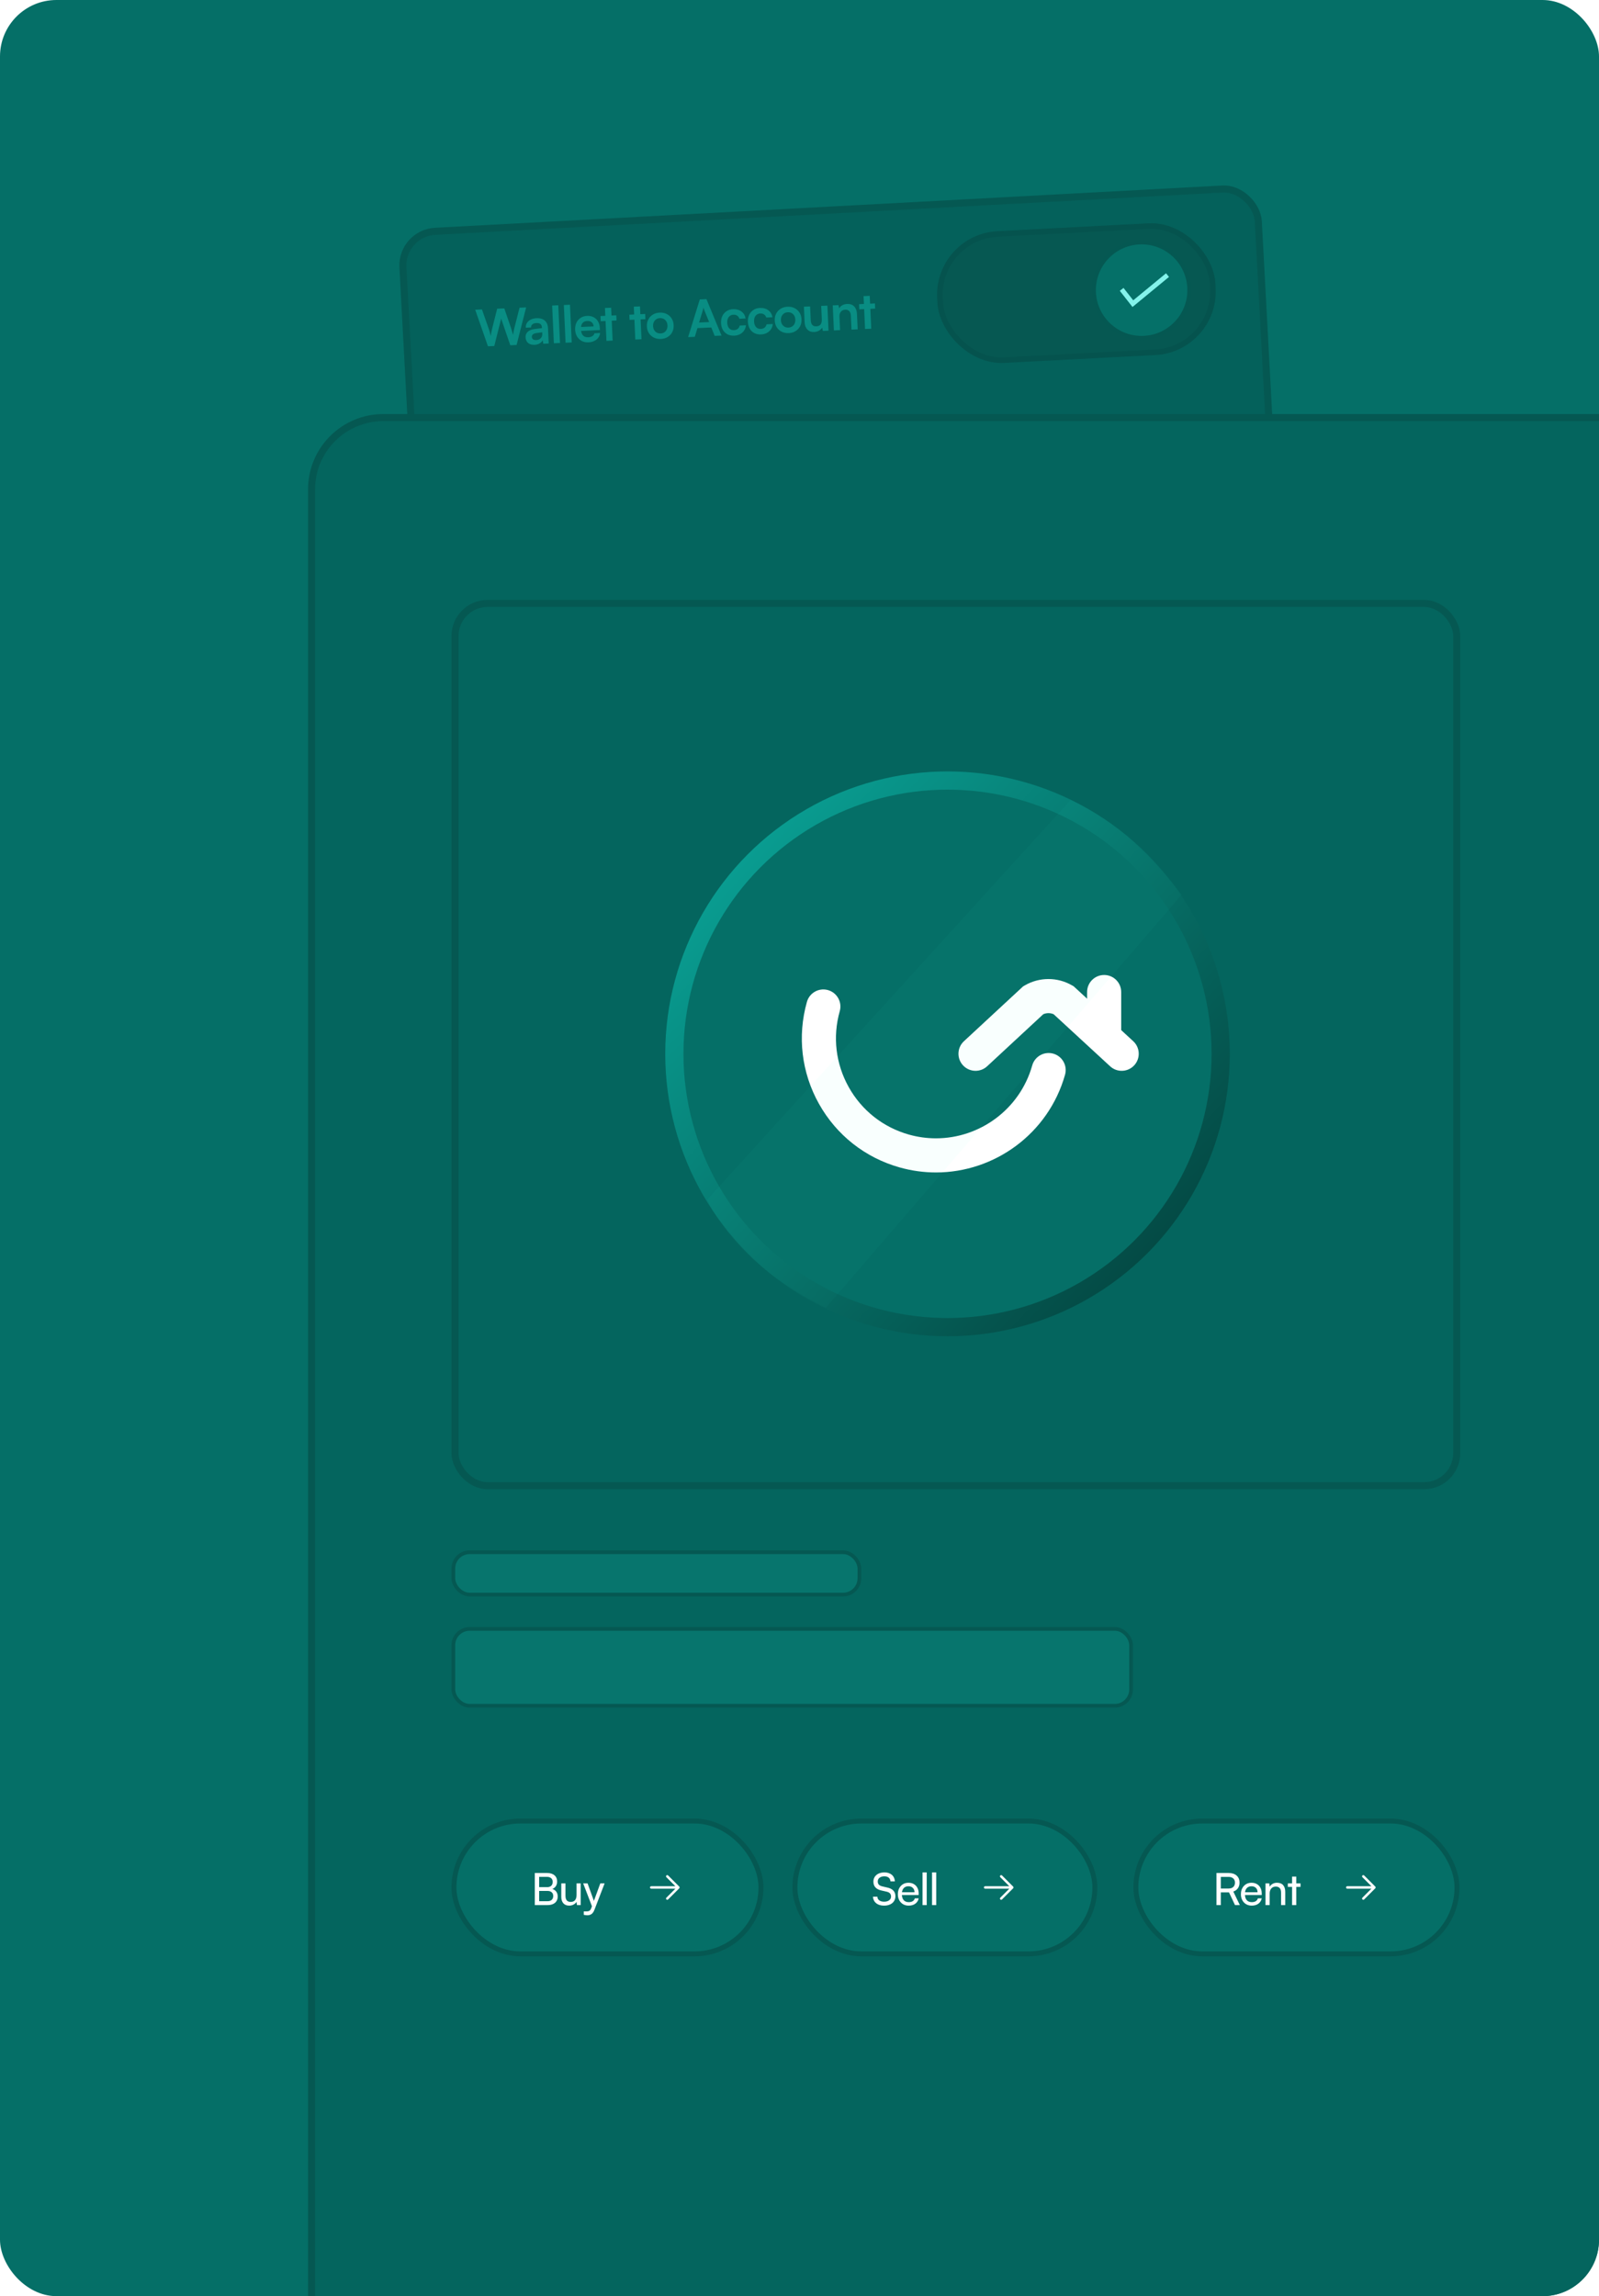 <svg width="680" height="976" viewBox="0 0 680 976" fill="none" xmlns="http://www.w3.org/2000/svg">
<g clip-path="url(#clip0_815_3919)">
<rect width="680" height="976" rx="24" fill="#056F67"/>
<rect x="170.578" y="99.096" width="364.278" height="143.814" rx="14.5" transform="rotate(-3.071 170.578 99.096)" fill="#04615B" stroke="#055852" stroke-width="3"/>
<path d="M207.509 147.195L202.089 131.657L204.955 131.526L207.836 139.73C207.986 140.155 208.129 140.609 208.266 141.092C208.403 141.561 208.544 142.138 208.691 142.822C208.788 142.112 208.883 141.525 208.977 141.06C209.085 140.58 209.193 140.114 209.302 139.663L211.42 131.23L214.459 131.09L217.275 139.297C217.425 139.736 217.569 140.198 217.706 140.681C217.858 141.164 218.013 141.732 218.173 142.387C218.283 141.648 218.385 141.046 218.479 140.581C218.586 140.101 218.689 139.664 218.786 139.271L220.945 130.793L223.747 130.665L219.685 146.637L217.013 146.759L213.125 135.449L210.203 147.072L207.509 147.195ZM227.304 146.568C226.183 146.62 225.279 146.359 224.59 145.786C223.915 145.198 223.555 144.408 223.51 143.417C223.465 142.44 223.767 141.648 224.416 141.043C225.078 140.422 226.039 140.033 227.299 139.874L230.477 139.469L230.466 139.232C230.443 138.744 230.332 138.36 230.132 138.081C229.946 137.787 229.685 137.584 229.348 137.469C229.011 137.341 228.62 137.287 228.175 137.307C227.399 137.343 226.81 137.528 226.408 137.863C226.005 138.184 225.817 138.625 225.842 139.185L223.601 139.288C223.565 138.512 223.729 137.835 224.091 137.257C224.467 136.664 225.007 136.193 225.711 135.844C226.429 135.494 227.262 135.298 228.21 135.254C229.173 135.21 230.007 135.344 230.712 135.658C231.417 135.956 231.972 136.435 232.376 137.093C232.78 137.737 233.005 138.554 233.05 139.546L233.346 146.011L231.041 146.116L230.775 144.552C230.57 145.109 230.145 145.574 229.5 145.949C228.869 146.324 228.137 146.53 227.304 146.568ZM228.053 144.547C228.872 144.51 229.508 144.25 229.961 143.769C230.429 143.287 230.644 142.636 230.606 141.817L230.58 141.257L228.369 141.531C227.553 141.64 226.979 141.84 226.647 142.128C226.314 142.403 226.157 142.755 226.177 143.186C226.199 143.661 226.373 144.012 226.7 144.242C227.028 144.472 227.479 144.574 228.053 144.547ZM238.149 145.79L235.541 145.91L234.806 129.877L237.414 129.757L238.149 145.79ZM243.127 145.562L240.519 145.682L239.784 129.648L242.391 129.529L243.127 145.562ZM250.229 145.517C249.18 145.565 248.235 145.371 247.395 144.935C246.568 144.483 245.905 143.851 245.407 143.039C244.909 142.212 244.635 141.253 244.584 140.161C244.534 139.055 244.712 138.068 245.118 137.2C245.525 136.332 246.119 135.642 246.902 135.131C247.684 134.606 248.592 134.32 249.627 134.272C250.704 134.223 251.642 134.41 252.438 134.834C253.235 135.244 253.86 135.842 254.313 136.627C254.781 137.412 255.041 138.365 255.092 139.485L255.129 140.283L245.992 140.723L245.958 139.04L252.445 138.743C252.411 138.01 252.147 137.432 251.653 137.008C251.173 136.584 250.537 136.39 249.747 136.426C249.129 136.454 248.611 136.608 248.192 136.886C247.787 137.164 247.489 137.566 247.297 138.093C247.105 138.62 247.026 139.257 247.061 140.005C247.113 141.154 247.398 142.012 247.913 142.579C248.443 143.145 249.196 143.405 250.173 143.36C250.891 143.327 251.474 143.164 251.921 142.87C252.383 142.575 252.674 142.173 252.795 141.664L255.23 141.552C255.053 142.726 254.521 143.665 253.631 144.368C252.757 145.07 251.622 145.453 250.229 145.517ZM255.369 134.333L262.092 134.025L262.193 136.223L255.47 136.531L255.369 134.333ZM260.533 144.764L257.904 144.885L257.264 130.92L259.893 130.8L260.533 144.764ZM267.639 133.77L274.363 133.462L274.463 135.66L267.74 135.968L267.639 133.77ZM272.803 144.202L270.174 144.322L269.534 130.358L272.163 130.237L272.803 144.202ZM275.1 138.741C275.05 137.634 275.249 136.653 275.7 135.798C276.149 134.928 276.794 134.236 277.635 133.722C278.475 133.209 279.441 132.927 280.533 132.877C281.639 132.826 282.627 133.018 283.496 133.453C284.38 133.888 285.085 134.518 285.613 135.343C286.139 136.154 286.428 137.113 286.479 138.219C286.53 139.325 286.33 140.313 285.881 141.183C285.43 142.039 284.785 142.724 283.945 143.237C283.119 143.75 282.153 144.032 281.047 144.083C279.955 144.133 278.967 143.941 278.083 143.506C277.199 143.071 276.494 142.449 275.967 141.638C275.44 140.813 275.151 139.847 275.1 138.741ZM277.73 138.62C277.759 139.267 277.914 139.828 278.195 140.305C278.491 140.781 278.867 141.145 279.325 141.397C279.798 141.649 280.335 141.761 280.939 141.734C281.542 141.706 282.068 141.545 282.515 141.251C282.962 140.957 283.304 140.56 283.54 140.06C283.776 139.559 283.879 138.986 283.85 138.339C283.819 137.679 283.664 137.117 283.384 136.655C283.103 136.178 282.726 135.814 282.254 135.562C281.782 135.31 281.244 135.198 280.64 135.226C280.037 135.253 279.512 135.414 279.065 135.708C278.632 136.002 278.29 136.399 278.039 136.9C277.803 137.386 277.699 137.959 277.73 138.62ZM295.478 143.162L292.634 143.292L297.601 127.278L300.424 127.149L306.835 142.641L303.926 142.775L302.488 139.191L296.604 139.461L295.478 143.162ZM298.872 131.928L297.295 137.097L301.583 136.9L299.54 131.897C299.473 131.684 299.398 131.472 299.316 131.26C299.235 131.047 299.183 130.863 299.161 130.705C299.139 130.85 299.098 131.039 299.036 131.272C298.989 131.491 298.934 131.709 298.872 131.928ZM306.638 137.295C306.588 136.203 306.766 135.223 307.172 134.355C307.593 133.486 308.188 132.796 308.956 132.286C309.738 131.761 310.654 131.474 311.703 131.426C313.154 131.359 314.356 131.686 315.311 132.405C316.279 133.109 316.864 134.098 317.066 135.37L314.437 135.49C314.252 134.894 313.936 134.455 313.491 134.173C313.06 133.876 312.529 133.742 311.897 133.771C311.351 133.796 310.868 133.955 310.45 134.248C310.045 134.525 309.739 134.914 309.532 135.413C309.324 135.912 309.236 136.499 309.267 137.174C309.298 137.849 309.432 138.426 309.67 138.905C309.908 139.383 310.234 139.75 310.649 140.004C311.078 140.244 311.572 140.351 312.132 140.325C312.793 140.295 313.332 140.112 313.748 139.776C314.179 139.44 314.453 138.973 314.57 138.378L317.22 138.256C317.144 139.095 316.883 139.841 316.438 140.495C316.006 141.134 315.432 141.65 314.716 142.042C313.999 142.421 313.174 142.631 312.24 142.674C311.162 142.724 310.211 142.537 309.385 142.114C308.559 141.677 307.904 141.052 307.42 140.239C306.951 139.411 306.69 138.43 306.638 137.295ZM318.055 136.771C318.005 135.679 318.183 134.699 318.59 133.831C319.011 132.963 319.605 132.273 320.374 131.763C321.156 131.237 322.071 130.951 323.12 130.903C324.571 130.836 325.774 131.162 326.728 131.882C327.696 132.586 328.281 133.574 328.484 134.846L325.855 134.967C325.669 134.37 325.354 133.931 324.909 133.649C324.478 133.353 323.946 133.219 323.314 133.248C322.768 133.273 322.286 133.431 321.867 133.724C321.462 134.002 321.156 134.39 320.949 134.889C320.741 135.388 320.653 135.975 320.684 136.651C320.715 137.326 320.849 137.903 321.087 138.381C321.325 138.86 321.652 139.226 322.066 139.481C322.495 139.72 322.989 139.827 323.55 139.802C324.21 139.771 324.749 139.588 325.166 139.253C325.597 138.916 325.87 138.45 325.987 137.854L328.638 137.733C328.561 138.571 328.3 139.318 327.855 139.971C327.423 140.61 326.85 141.126 326.133 141.519C325.416 141.897 324.591 142.108 323.657 142.151C322.58 142.2 321.628 142.013 320.803 141.591C319.976 141.153 319.321 140.528 318.838 139.715C318.368 138.888 318.107 137.906 318.055 136.771ZM329.472 136.248C329.422 135.141 329.621 134.16 330.072 133.305C330.521 132.435 331.166 131.743 332.006 131.229C332.847 130.716 333.813 130.434 334.905 130.384C336.011 130.333 336.999 130.525 337.868 130.961C338.752 131.395 339.457 132.025 339.985 132.85C340.511 133.661 340.8 134.62 340.851 135.726C340.902 136.832 340.702 137.82 340.252 138.69C339.802 139.546 339.157 140.231 338.317 140.744C337.491 141.257 336.525 141.539 335.418 141.59C334.327 141.64 333.339 141.448 332.455 141.013C331.571 140.578 330.866 139.956 330.339 139.145C329.812 138.32 329.523 137.354 329.472 136.248ZM332.101 136.127C332.131 136.774 332.286 137.335 332.567 137.812C332.863 138.288 333.239 138.652 333.697 138.905C334.17 139.156 334.707 139.269 335.311 139.241C335.914 139.213 336.439 139.052 336.887 138.758C337.334 138.464 337.676 138.067 337.912 137.567C338.148 137.066 338.251 136.493 338.222 135.847C338.191 135.186 338.036 134.624 337.756 134.162C337.475 133.685 337.098 133.321 336.626 133.069C336.154 132.817 335.616 132.705 335.012 132.733C334.409 132.76 333.884 132.921 333.436 133.215C333.004 133.509 332.662 133.906 332.411 134.407C332.174 134.893 332.071 135.466 332.101 136.127ZM349.227 130.029L351.857 129.909L352.345 140.555L349.909 140.666L349.65 139.253C349.357 139.77 348.902 140.201 348.284 140.546C347.667 140.891 346.999 141.08 346.28 141.113C345.059 141.169 344.086 140.825 343.361 140.081C342.636 139.337 342.243 138.318 342.184 137.025L341.879 130.366L344.508 130.246L344.771 135.978C344.817 136.984 345.044 137.7 345.452 138.128C345.861 138.556 346.431 138.753 347.164 138.719C347.997 138.681 348.604 138.408 348.984 137.901C349.363 137.38 349.529 136.617 349.483 135.611L349.227 130.029ZM357.258 140.329L354.629 140.45L354.141 129.804L356.576 129.692L356.855 131.062C357.161 130.515 357.609 130.077 358.198 129.748C358.802 129.418 359.463 129.236 360.182 129.203C361.518 129.142 362.542 129.491 363.253 130.25C363.979 131.009 364.373 132.07 364.436 133.435L364.736 139.986L362.107 140.107L361.835 134.181C361.794 133.29 361.563 132.638 361.141 132.226C360.718 131.799 360.162 131.601 359.473 131.633C358.654 131.67 358.026 131.958 357.59 132.497C357.154 133.035 356.956 133.735 356.995 134.597L357.258 140.329ZM365.344 129.29L372.068 128.982L372.169 131.18L365.445 131.489L365.344 129.29ZM370.509 139.722L367.88 139.842L367.239 125.878L369.868 125.757L370.509 139.722Z" fill="#098D83"/>
<rect x="398.385" y="100.788" width="116.115" height="53.707" rx="25.86" transform="rotate(-2.975 398.385 100.788)" fill="#065852" stroke="#05534E" stroke-width="2.37"/>
<circle cx="485.491" cy="123.327" r="20.326" transform="rotate(-2.975 485.491 123.327)" fill="#057068" stroke="#055852" stroke-width="1.742"/>
<path d="M477 123L481.767 129.067L496.5 116.933" stroke="#84F3EB" stroke-width="2"/>
<path d="M132.5 208C132.5 191.155 146.155 177.5 163 177.5H722.5V987.5H132.5V208Z" fill="#04655E" stroke="#055852" stroke-width="3"/>
<rect x="193.5" y="256.5" width="426" height="375" rx="13.825" stroke="#055852" stroke-width="3"/>
<g filter="url(#filter0_d_815_3919)">
<circle cx="402.947" cy="442.838" r="116.172" fill="#056F67" stroke="url(#paint0_linear_815_3919)" stroke-width="7.745"/>
<g clip-path="url(#clip1_815_3919)">
<path d="M398.016 493.255C392.903 493.255 387.718 492.561 382.559 491.108C367.9 486.973 355.726 477.381 348.281 464.091C340.843 450.8 339.02 435.408 343.155 420.75C344.245 416.892 348.248 414.653 352.106 415.736C355.964 416.826 358.203 420.829 357.12 424.687C354.035 435.62 355.396 447.094 360.945 457.003C366.493 466.911 375.57 474.065 386.502 477.15C390.347 478.233 394.218 478.749 398.029 478.749C416.585 478.749 433.687 466.488 438.965 447.768C440.055 443.91 444.058 441.671 447.916 442.754C451.774 443.844 454.013 447.847 452.93 451.705C445.848 476.813 422.92 493.255 398.029 493.255H398.016Z" fill="white"/>
<path d="M414.859 450.053C412.91 450.053 410.968 449.274 409.535 447.728C406.813 444.788 406.985 440.204 409.925 437.476L435.086 414.164L435.779 413.761C441.989 410.141 449.704 410.135 455.92 413.748L456.607 414.144L481.927 437.469C484.873 440.184 485.058 444.775 482.35 447.715C479.635 450.661 475.051 450.852 472.105 448.137L448.079 426.002C446.672 425.387 445.067 425.387 443.66 426.002L419.8 448.118C418.406 449.412 416.636 450.053 414.872 450.053H414.859Z" fill="white"/>
<path d="M469.554 439.704C465.551 439.704 462.301 436.454 462.301 432.451V416.57C462.301 412.567 465.551 409.317 469.554 409.317C473.557 409.317 476.807 412.567 476.807 416.57V432.451C476.807 436.454 473.557 439.704 469.554 439.704Z" fill="white"/>
</g>
<path opacity="0.03" d="M455.309 334.925C455.309 334.925 468.718 340.672 481.488 352.166C492.84 362.383 502.561 375.153 502.561 375.153L351.227 550.751C351.227 550.751 334.735 542.929 321.854 531.595C305.89 517.547 300.782 504.777 300.782 504.777L455.309 334.925Z" fill="#39F2E4"/>
</g>
<rect x="192.791" y="659.791" width="172.69" height="17.999" rx="6.943" fill="#07756D" stroke="#055852" stroke-width="1.582"/>
<rect x="192.791" y="692.372" width="288.219" height="32.685" rx="6.943" fill="#07756D" stroke="#055852" stroke-width="1.582"/>
<rect x="193.049" y="774.049" width="130.56" height="56.455" rx="28.228" fill="#056F67"/>
<rect x="193.049" y="774.049" width="130.56" height="56.455" rx="28.228" stroke="#055852" stroke-width="2.097"/>
<path d="M229.284 796.131V809.776H227.435V796.131H229.284ZM232.795 803.756H228.775V802.151H232.644C233.411 802.151 234.003 801.956 234.418 801.566C234.833 801.176 235.041 800.623 235.041 799.905C235.041 799.226 234.82 798.704 234.38 798.339C233.952 797.962 233.336 797.773 232.53 797.773H228.454V796.131H232.644C233.977 796.131 235.022 796.452 235.777 797.093C236.544 797.735 236.928 798.616 236.928 799.736C236.928 800.579 236.72 801.283 236.305 801.849C235.902 802.403 235.305 802.806 234.512 803.057V802.812C235.393 803.026 236.053 803.416 236.494 803.982C236.947 804.536 237.173 805.253 237.173 806.134C237.173 806.889 236.997 807.543 236.645 808.096C236.305 808.637 235.808 809.053 235.154 809.342C234.5 809.631 233.726 809.776 232.832 809.776H228.454V808.134H232.795C233.587 808.134 234.198 807.939 234.625 807.549C235.053 807.159 235.267 806.612 235.267 805.907C235.267 805.228 235.047 804.699 234.606 804.322C234.179 803.944 233.575 803.756 232.795 803.756ZM245.188 800.547H246.943V809.776H245.358L245.169 808.38C244.905 808.858 244.49 809.248 243.924 809.55C243.357 809.852 242.735 810.003 242.055 810.003C240.986 810.003 240.155 809.669 239.564 809.002C238.985 808.323 238.696 807.417 238.696 806.285V800.547H240.47V805.7C240.47 806.681 240.665 807.386 241.055 807.813C241.458 808.229 241.999 808.436 242.678 808.436C243.496 808.436 244.119 808.184 244.546 807.681C244.974 807.165 245.188 806.41 245.188 805.416V800.547ZM249.876 800.547L253.122 809.531L252.027 811.041L248.007 800.547H249.876ZM248.253 813.909V812.456H249.442C249.731 812.456 249.995 812.425 250.234 812.362C250.474 812.311 250.694 812.192 250.895 812.003C251.096 811.827 251.266 811.544 251.405 811.154L255.292 800.547H257.123L252.763 811.852C252.449 812.645 252.053 813.217 251.574 813.57C251.096 813.922 250.505 814.098 249.8 814.098C249.511 814.098 249.24 814.079 248.989 814.041C248.737 814.016 248.492 813.972 248.253 813.909Z" fill="white"/>
<path d="M288.855 802.647L284.136 807.365C284.038 807.464 283.904 807.519 283.765 807.519C283.626 807.519 283.493 807.464 283.394 807.365C283.296 807.267 283.241 807.133 283.241 806.994C283.241 806.855 283.296 806.722 283.394 806.623L287.218 802.8H276.95C276.811 802.8 276.678 802.745 276.579 802.647C276.481 802.548 276.426 802.415 276.426 802.276C276.426 802.137 276.481 802.004 276.579 801.905C276.678 801.807 276.811 801.752 276.95 801.752H287.218L283.394 797.929C283.296 797.83 283.241 797.697 283.241 797.558C283.241 797.419 283.296 797.285 283.394 797.187C283.493 797.089 283.626 797.033 283.765 797.033C283.904 797.033 284.038 797.089 284.136 797.187L288.855 801.905C288.903 801.954 288.942 802.012 288.968 802.075C288.995 802.139 289.008 802.207 289.008 802.276C289.008 802.345 288.995 802.413 288.968 802.477C288.942 802.54 288.903 802.598 288.855 802.647Z" fill="white"/>
<rect x="338.049" y="774.049" width="127.56" height="56.455" rx="28.228" fill="#056F67"/>
<rect x="338.049" y="774.049" width="127.56" height="56.455" rx="28.228" stroke="#055852" stroke-width="2.097"/>
<path d="M371.427 799.811C371.427 799.031 371.622 798.345 372.012 797.754C372.402 797.163 372.95 796.703 373.654 796.376C374.372 796.049 375.196 795.885 376.127 795.885C376.995 795.885 377.75 796.043 378.392 796.357C379.046 796.659 379.555 797.093 379.92 797.66C380.298 798.226 380.512 798.905 380.562 799.698H378.694C378.643 799.018 378.392 798.49 377.939 798.113C377.486 797.735 376.875 797.546 376.108 797.546C375.252 797.546 374.567 797.748 374.051 798.15C373.535 798.54 373.277 799.075 373.277 799.754C373.277 800.308 373.434 800.755 373.749 801.094C374.063 801.422 374.541 801.661 375.183 801.812L377.429 802.34C378.549 802.592 379.386 803.026 379.939 803.642C380.505 804.246 380.788 805.026 380.788 805.983C380.788 806.8 380.587 807.511 380.184 808.115C379.794 808.719 379.235 809.185 378.505 809.512C377.788 809.839 376.945 810.003 375.976 810.003C375.057 810.003 374.246 809.852 373.541 809.55C372.849 809.235 372.302 808.795 371.899 808.229C371.509 807.65 371.289 806.977 371.239 806.209H373.126C373.139 806.863 373.403 807.386 373.919 807.776C374.434 808.153 375.12 808.342 375.976 808.342C376.882 808.342 377.599 808.14 378.127 807.738C378.668 807.335 378.939 806.8 378.939 806.134C378.939 805.593 378.788 805.152 378.486 804.812C378.184 804.473 377.706 804.227 377.052 804.076L374.806 803.567C373.698 803.315 372.855 802.875 372.277 802.246C371.71 801.604 371.427 800.793 371.427 799.811ZM386.415 810.003C385.522 810.003 384.729 809.801 384.037 809.399C383.345 808.983 382.804 808.417 382.414 807.7C382.024 806.97 381.829 806.127 381.829 805.171C381.829 804.202 382.018 803.353 382.395 802.623C382.786 801.893 383.314 801.321 383.981 800.906C384.66 800.491 385.447 800.283 386.34 800.283C387.221 800.283 387.982 800.472 388.624 800.849C389.278 801.227 389.781 801.755 390.133 802.434C390.498 803.114 390.681 803.913 390.681 804.831V805.492L382.773 805.511L382.811 804.322H388.907C388.907 803.554 388.674 802.938 388.208 802.472C387.743 802.007 387.12 801.774 386.34 801.774C385.749 801.774 385.239 801.906 384.811 802.17C384.396 802.422 384.075 802.799 383.849 803.303C383.635 803.793 383.528 804.385 383.528 805.077C383.528 806.184 383.779 807.04 384.283 807.643C384.786 808.235 385.51 808.53 386.453 808.53C387.145 808.53 387.711 808.392 388.152 808.115C388.592 807.838 388.888 807.436 389.039 806.907H390.7C390.473 807.889 389.989 808.65 389.246 809.191C388.504 809.732 387.56 810.003 386.415 810.003ZM394.097 809.776H392.323V795.885H394.097V809.776ZM398.143 809.776H396.369V795.885H398.143V809.776Z" fill="white"/>
<path d="M430.855 802.647L426.136 807.365C426.038 807.464 425.904 807.519 425.765 807.519C425.626 807.519 425.493 807.464 425.394 807.365C425.296 807.267 425.241 807.133 425.241 806.994C425.241 806.855 425.296 806.722 425.394 806.623L429.218 802.8H418.95C418.811 802.8 418.678 802.745 418.579 802.647C418.481 802.548 418.426 802.415 418.426 802.276C418.426 802.137 418.481 802.004 418.579 801.905C418.678 801.807 418.811 801.752 418.95 801.752H429.218L425.394 797.929C425.296 797.83 425.241 797.697 425.241 797.558C425.241 797.419 425.296 797.285 425.394 797.187C425.493 797.089 425.626 797.033 425.765 797.033C425.904 797.033 426.038 797.089 426.136 797.187L430.855 801.905C430.903 801.954 430.942 802.012 430.968 802.075C430.995 802.139 431.008 802.207 431.008 802.276C431.008 802.345 430.995 802.413 430.968 802.477C430.942 802.54 430.903 802.598 430.855 802.647Z" fill="white"/>
<rect x="483.049" y="774.049" width="136.56" height="56.455" rx="28.228" fill="#056F67"/>
<rect x="483.049" y="774.049" width="136.56" height="56.455" rx="28.228" stroke="#055852" stroke-width="2.097"/>
<path d="M519.165 809.776H517.315V796.131H522.467C523.927 796.131 525.066 796.496 525.883 797.225C526.714 797.943 527.129 798.943 527.129 800.226C527.129 801.17 526.896 801.969 526.431 802.623C525.978 803.277 525.33 803.743 524.487 804.02L527.261 809.776H525.204L522.656 804.378H519.165V809.776ZM519.165 797.792V802.736H522.486C523.342 802.736 524.002 802.516 524.468 802.076C524.946 801.636 525.185 801.025 525.185 800.245C525.185 799.453 524.94 798.849 524.449 798.433C523.971 798.006 523.31 797.792 522.467 797.792H519.165ZM532.303 810.003C531.41 810.003 530.617 809.801 529.925 809.399C529.233 808.983 528.692 808.417 528.302 807.7C527.912 806.97 527.717 806.127 527.717 805.171C527.717 804.202 527.906 803.353 528.283 802.623C528.673 801.893 529.202 801.321 529.868 800.906C530.548 800.491 531.334 800.283 532.228 800.283C533.108 800.283 533.869 800.472 534.511 800.849C535.165 801.227 535.669 801.755 536.021 802.434C536.386 803.114 536.568 803.913 536.568 804.831V805.492L528.66 805.511L528.698 804.322H534.794C534.794 803.554 534.561 802.938 534.096 802.472C533.63 802.007 533.008 801.774 532.228 801.774C531.636 801.774 531.127 801.906 530.699 802.17C530.284 802.422 529.963 802.799 529.736 803.303C529.522 803.793 529.415 804.385 529.415 805.077C529.415 806.184 529.667 807.04 530.17 807.643C530.674 808.235 531.397 808.53 532.341 808.53C533.033 808.53 533.599 808.392 534.039 808.115C534.48 807.838 534.775 807.436 534.926 806.907H536.587C536.361 807.889 535.876 808.65 535.134 809.191C534.392 809.732 533.448 810.003 532.303 810.003ZM539.946 809.776H538.172V800.547H539.777L539.965 801.963C540.255 801.434 540.67 801.025 541.211 800.736C541.765 800.434 542.369 800.283 543.023 800.283C544.231 800.283 545.124 800.629 545.703 801.321C546.282 802.013 546.571 802.95 546.571 804.133V809.776H544.797V804.529C544.797 803.598 544.596 802.931 544.193 802.529C543.79 802.114 543.249 801.906 542.57 801.906C541.739 801.906 541.091 802.177 540.626 802.718C540.173 803.259 539.946 803.982 539.946 804.888V809.776ZM547.669 800.547H553.067V802.038H547.669V800.547ZM551.255 809.776H549.481V797.66H551.255V809.776Z" fill="white"/>
<path d="M584.855 802.647L580.136 807.365C580.038 807.464 579.904 807.519 579.765 807.519C579.626 807.519 579.493 807.464 579.394 807.365C579.296 807.267 579.241 807.133 579.241 806.994C579.241 806.855 579.296 806.722 579.394 806.623L583.218 802.8H572.95C572.811 802.8 572.678 802.745 572.579 802.647C572.481 802.548 572.426 802.415 572.426 802.276C572.426 802.137 572.481 802.004 572.579 801.905C572.678 801.807 572.811 801.752 572.95 801.752H583.218L579.394 797.929C579.296 797.83 579.241 797.697 579.241 797.558C579.241 797.419 579.296 797.285 579.394 797.187C579.493 797.089 579.626 797.033 579.765 797.033C579.904 797.033 580.038 797.089 580.136 797.187L584.855 801.905C584.903 801.954 584.942 802.012 584.968 802.075C584.995 802.139 585.008 802.207 585.008 802.276C585.008 802.345 584.995 802.413 584.968 802.477C584.942 802.54 584.903 802.598 584.855 802.647Z" fill="white"/>
</g>
<defs>
<filter id="filter0_d_815_3919" x="244.59" y="289.59" width="316.712" height="316.713" filterUnits="userSpaceOnUse" color-interpolation-filters="sRGB">
<feFlood flood-opacity="0" result="BackgroundImageFix"/>
<feColorMatrix in="SourceAlpha" type="matrix" values="0 0 0 0 0 0 0 0 0 0 0 0 0 0 0 0 0 0 127 0" result="hardAlpha"/>
<feOffset dy="5.108"/>
<feGaussianBlur stdDeviation="19.156"/>
<feComposite in2="hardAlpha" operator="out"/>
<feColorMatrix type="matrix" values="0 0 0 0 0 0 0 0 0 0 0 0 0 0 0 0 0 0 0.06 0"/>
<feBlend mode="normal" in2="BackgroundImageFix" result="effect1_dropShadow_815_3919"/>
<feBlend mode="normal" in="SourceGraphic" in2="effect1_dropShadow_815_3919" result="shape"/>
</filter>
<linearGradient id="paint0_linear_815_3919" x1="321.626" y1="346.028" x2="540.417" y2="551.265" gradientUnits="userSpaceOnUse">
<stop stop-color="#099E92"/>
<stop offset="1" stop-color="#033834"/>
</linearGradient>
<clipPath id="clip0_815_3919">
<rect width="680" height="976" rx="24" fill="white"/>
</clipPath>
<clipPath id="clip1_815_3919">
<rect width="143.279" height="83.939" fill="white" transform="translate(340.988 409.317)"/>
</clipPath>
</defs>
</svg>
